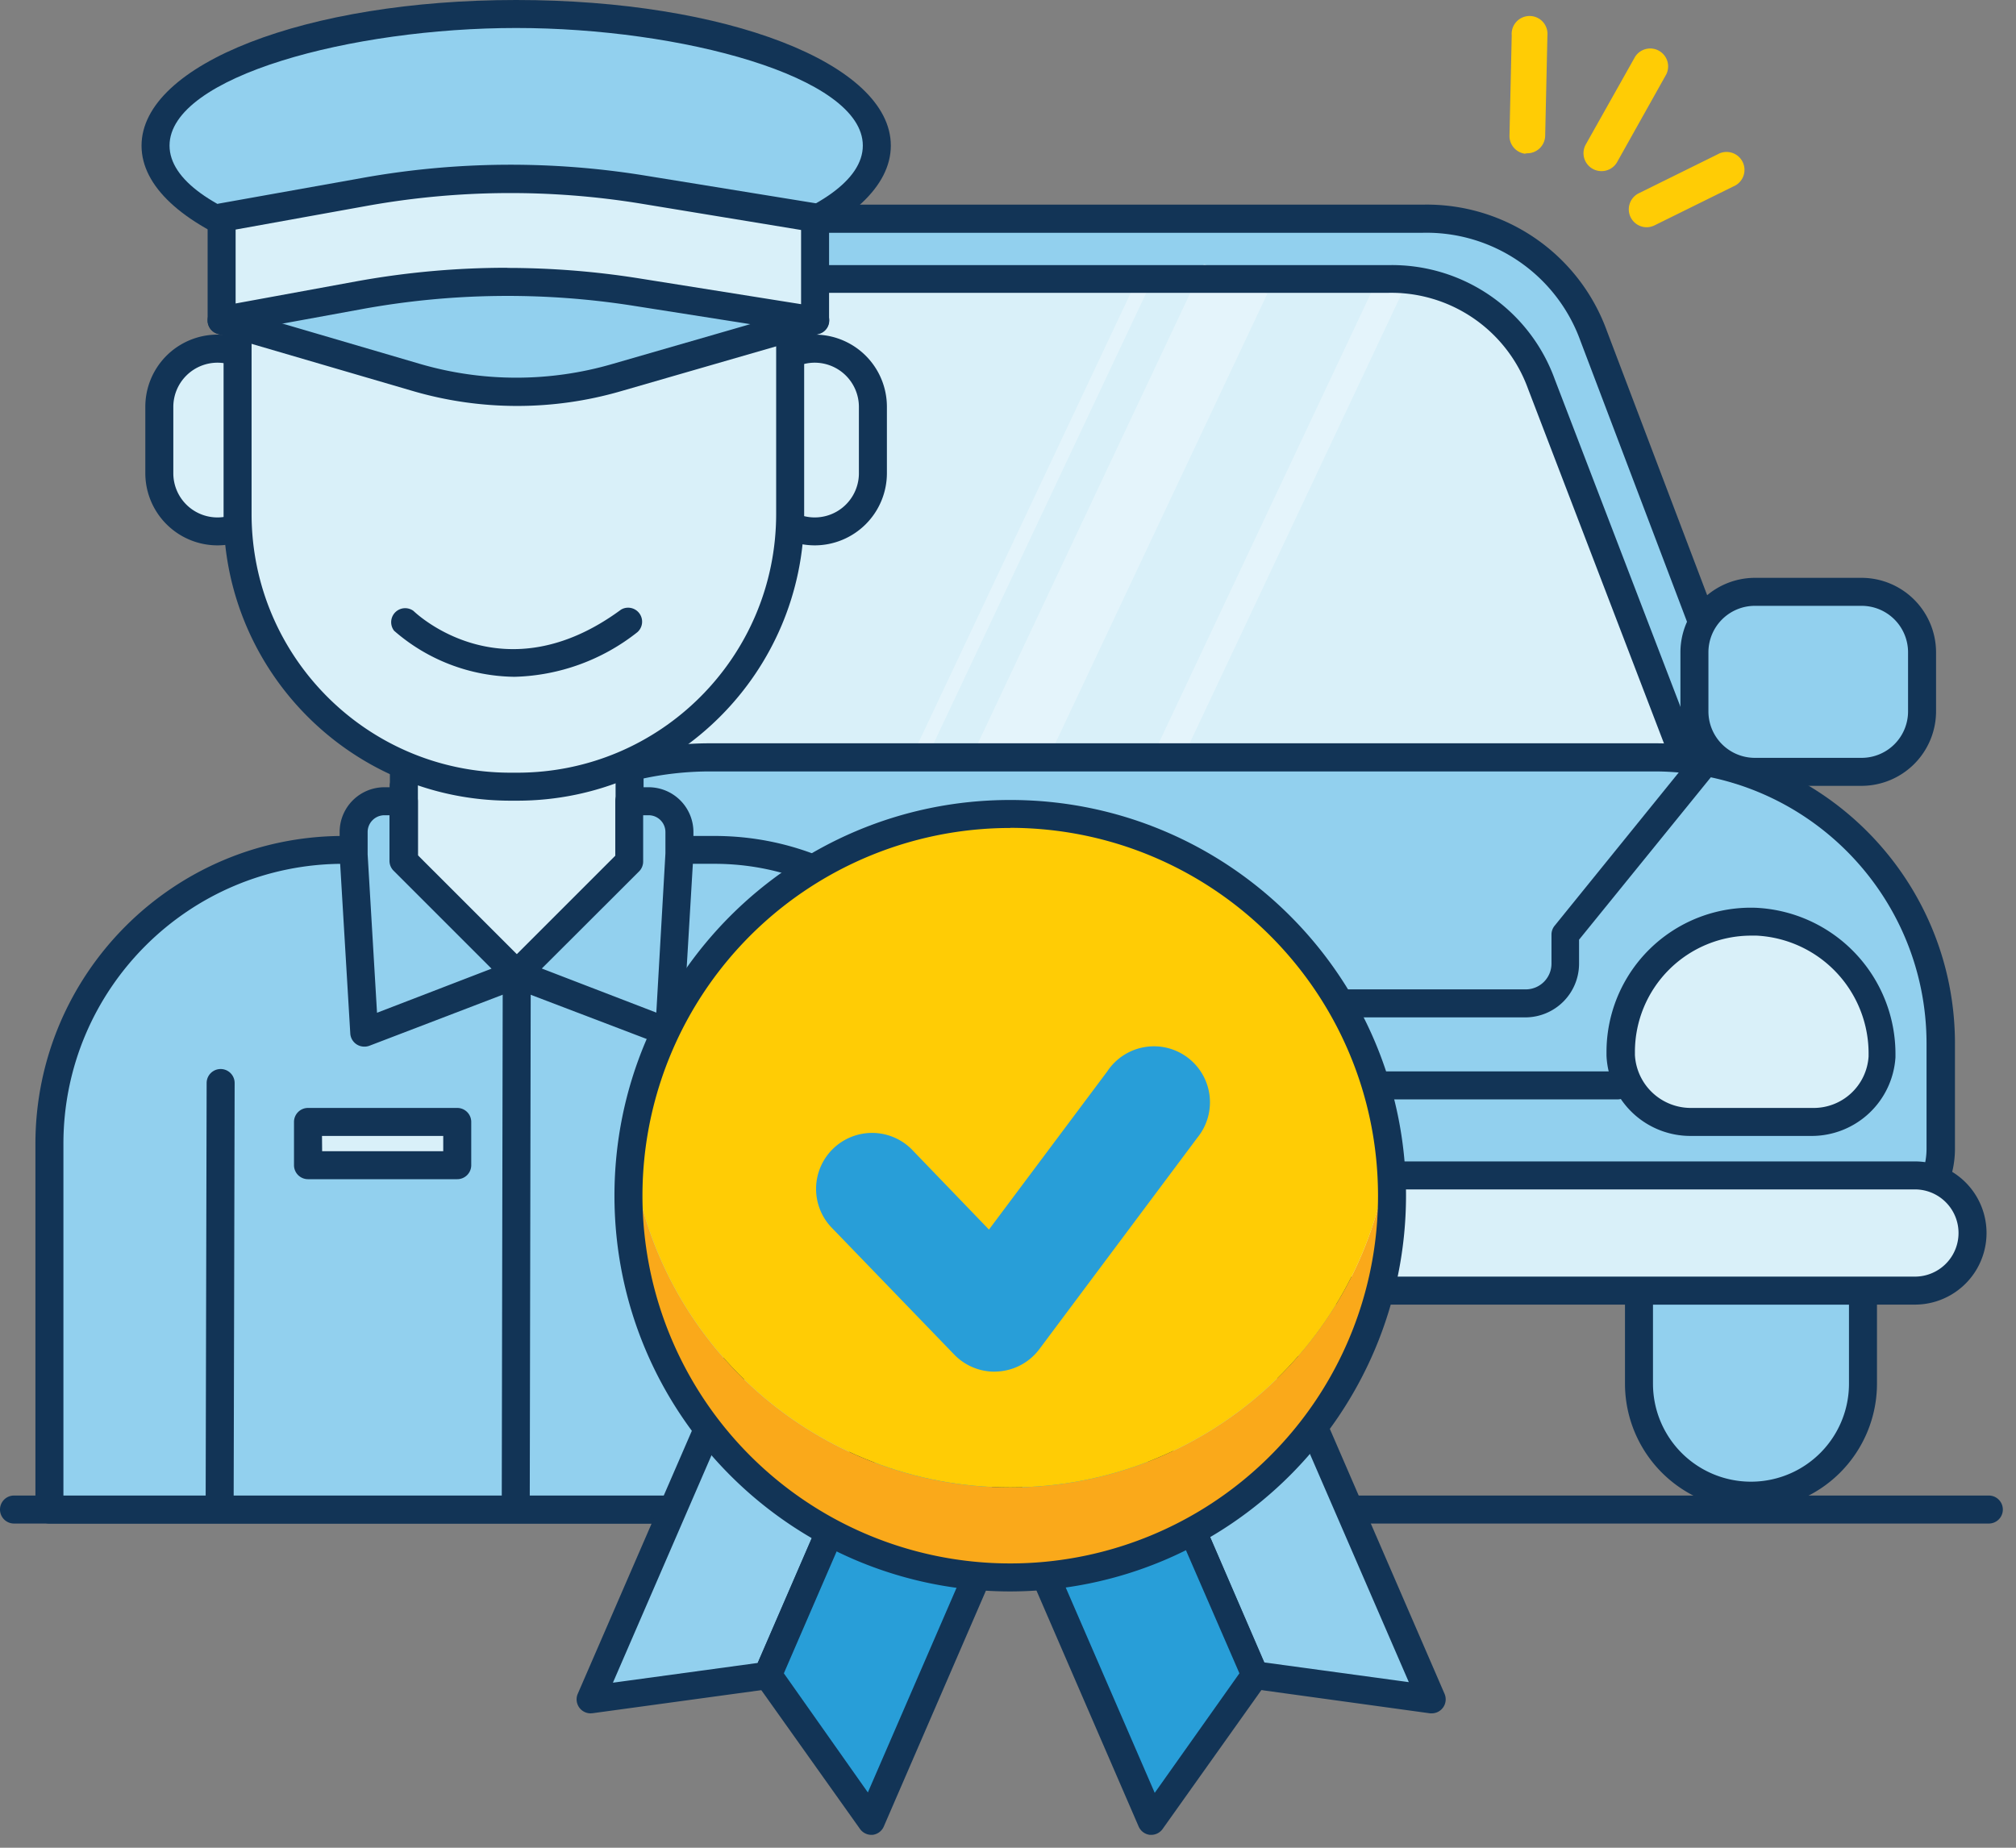 <svg xmlns="http://www.w3.org/2000/svg" width="144" height="132" viewBox="0 0 144 132"><rect x="0" y="0" width="144" height="132" fill="#808080" stroke="none"/><g fill="none"><path fill="#92D0EE" d="M142.06 107.84H1"/><path fill="#123456" d="M142.06 108.84H1a1 1 0 110-2h141.06a1 1 0 110 2z"/><path fill="#92D0EE" d="M126.04 56.16h-97.2l12.22-32.2a12.73 12.73 0 0112.21-8.34h48.35a12.73 12.73 0 0112.21 8.34l12.21 32.2z"/><path fill="#123456" d="M126.03 57.17H28.84a1 1 0 01-.94-1.35l12.22-32.2a13.67 13.67 0 0113.14-9h48.35a13.68 13.68 0 0113.16 9l12.2 32.16a1 1 0 01-.93 1.35l-.01.04zm-95.75-2h94.3l-11.7-30.84a11.69 11.69 0 00-11.27-7.7H53.26A11.68 11.68 0 0042 24.29L30.28 55.17z"/><path fill="#D9F0F9" d="M121.03 55.87H33.84l11-28.47a11.42 11.42 0 0111-7.49h43.37a11.42 11.42 0 0111 7.49l10.82 28.47z"/><path fill="#FFF" d="M69.51 53.83l16.488-34.978 4.523 2.132-16.49 34.978zm12.534.794l16.49-34.978 1.808.853-16.489 34.978zm-17.199.045l16.501-34.972.904.426-16.5 34.973z" opacity=".3"/><path fill="#123456" d="M121.03 56.87H33.84a1 1 0 01-.93-1.33l11-28.47a12.36 12.36 0 0111.88-8.13h43.37a12.37 12.37 0 0111.9 8.17l10.91 28.43a1 1 0 01-.93 1.36l-.01-.03zm-85.74-2h84.24l-10.39-27.11a10.39 10.39 0 00-10-6.84H55.75a10.38 10.38 0 00-10 6.8L35.29 54.87z"/><path fill="#92D0EE" d="M117.08 92.2h16v6.65a8 8 0 11-16 0V92.2z"/><path fill="#123456" d="M125.07 107.84a9 9 0 01-9-9v-6.65a1 1 0 011-1h16a1 1 0 011 1v6.65a9 9 0 01-9 9zm-7-14.64v5.65a7 7 0 0014 0V93.2h-14z"/><path fill="#92D0EE" d="M132.53 88.14h-97.4a6.08 6.08 0 01-5.66-3.87l-2.49-6.42c0-13.117 10.633-23.75 23.75-23.75h67.49a20.43 20.43 0 0120.42 20.44v7.54a6.08 6.08 0 01-6.11 6.06z"/><path fill="#123456" d="M132.53 89.14h-97.4a7 7 0 01-6.6-4.51l-2.49-6.42a1 1 0 01-.07-.36c.017-13.666 11.094-24.739 24.76-24.75h67.49c11.83.017 21.414 9.61 21.42 21.44v7.54a7.08 7.08 0 01-7.11 7.06zM27.97 77.66l2.43 6.24a5 5 0 004.73 3.24h97.4a5.08 5.08 0 005.08-5.08v-7.52c-.011-10.726-8.704-19.419-19.43-19.43H50.73c-12.484.01-22.634 10.067-22.76 22.55z"/><rect width="125.55" height="8.23" x="15.34" y="83.97" fill="#D9F0F9" rx="4.11"/><path fill="#123456" d="M136.78 93.2H19.45a5.115 5.115 0 110-10.23h117.33a5.115 5.115 0 010 10.23zM19.45 84.97a3.115 3.115 0 100 6.23h117.33a3.115 3.115 0 100-6.23H19.45z"/><path fill="#D9F0F9" d="M115.5 77.5H91.98"/><path fill="#123456" d="M115.53 78.54H91.98a1 1 0 010-2h23.55a1 1 0 110 2zm-6.55-5.86H69.05a1 1 0 010-2h39.94a1.84 1.84 0 001.83-1.83v-2.08a1 1 0 01.22-.63l10-12.35a1 1 0 111.55 1.26l-9.8 12.08v1.72a3.84 3.84 0 01-3.81 3.83z"/><path fill="#92D0EE" d="M24.57 60.71h26.5c10.519.006 19.044 8.531 19.05 19.05v28.08H3.55V81.72a21 21 0 0121.02-21.01z"/><path fill="#123456" d="M70.12 108.84H3.53a1 1 0 01-1-1V81.72c0-12.15 9.85-22 22-22h26.5c11.078-.006 20.068 8.962 20.09 20.04v28.08a1 1 0 01-1 1zm-65.59-2h64.59V79.76c-.017-9.962-8.088-18.033-18.05-18.05H24.53c-11.046 0-20 8.954-20 20v25.13z"/><path fill="#D9F0F9" d="M28.85 51.79H45v9.73a8.06 8.06 0 01-16.12 0v-9.73h-.03z"/><path fill="#123456" d="M36.91 70.54a9.07 9.07 0 01-9.06-9v-9.75a1 1 0 011-1h16.12a1 1 0 011 1v9.75a9.07 9.07 0 01-9.06 9zm-7.06-17.75v8.75a7.06 7.06 0 0014.12 0v-8.75H29.85z"/><rect width="8.31" height="13.05" x="11.37" y="24.91" fill="#D9F0F9" rx="4.15"/><path fill="#123456" d="M15.53 38.96a5.16 5.16 0 01-5.15-5.15v-4.75a5.155 5.155 0 1110.31 0v4.75a5.16 5.16 0 01-5.16 5.15zm0-13.05a3.16 3.16 0 00-3.15 3.15v4.75a3.155 3.155 0 106.31 0v-4.75a3.16 3.16 0 00-3.16-3.15z"/><rect width="8.31" height="13.05" x="54.04" y="24.91" fill="#D9F0F9" rx="4.15"/><path fill="#123456" d="M58.19 38.96a5.16 5.16 0 01-5.15-5.15v-4.75a5.155 5.155 0 1110.31 0v4.75a5.16 5.16 0 01-5.16 5.15zm0-13.05a3.16 3.16 0 00-3.15 3.15v4.75a3.155 3.155 0 106.31 0v-4.75a3.16 3.16 0 00-3.16-3.15z"/><path fill="#92D0EE" d="M44.97 61.54l-8.06 8 10.89 4.19.73-12.7v-1.59a2.2 2.2 0 00-2.2-2.2h-1.36v4.3z"/><path fill="#123456" d="M47.8 74.77a1 1 0 01-.36-.07l-10.91-4.16a1 1 0 01-.35-1.64l7.77-7.77v-3.89a1 1 0 011-1h1.39a3.2 3.2 0 013.19 3.2v1.59l-.76 12.8a1 1 0 01-1 .94h.03zm-9.1-5.58l8.18 3.15.65-11.37v-1.53a1.2 1.2 0 00-1.2-1.2h-.39v3.3a1 1 0 01-.29.71l-6.95 6.94z"/><path fill="#92D0EE" d="M56.26 88.9l-14.07 32.5 12.65-1.73 11.45-26.43z"/><path fill="#123456" d="M42.19 122.4a1 1 0 01-.92-1.4l14.08-32.46a1 1 0 011.31-.52l10 4.34a1 1 0 01.52 1.32l-11.42 26.39a1 1 0 01-.78.59l-12.65 1.73-.14.01zm14.59-32.19l-13 30 10.34-1.41 10.82-25-8.16-3.59z"/><path fill="#289ED8" d="M66.29 93.24l-11.45 26.43 7.4 10.41 14.08-32.5z"/><path fill="#123456" d="M62.24 131.08a1 1 0 01-.81-.42l-7.4-10.41a1 1 0 01-.1-1l11.44-26.41a1 1 0 011.31-.52l10 4.34a1 1 0 01.52 1.32l-14.07 32.5a1 1 0 01-.81.6h-.08zm-6.25-11.54l6 8.51 13-30-8.18-3.51-10.82 25z"/><path fill="#92D0EE" d="M88.22 88.9l14.07 32.5-12.65-1.73-11.45-26.43z"/><path fill="#123456" d="M102.29 122.4h-.13l-12.63-1.74a1 1 0 01-.78-.59L77.27 93.64a1 1 0 01.52-1.32l10-4.34a1 1 0 011.32.52l14.07 32.5a1 1 0 01-.92 1.4h.03zm-12-3.64l10.34 1.41-13-30-8.1 3.59 10.76 25z"/><path fill="#289ED8" d="M78.19 93.24l11.45 26.43-7.4 10.41-14.08-32.5z"/><path fill="#123456" d="M82.24 131.08h-.1a1 1 0 01-.81-.6l-14.07-32.5a1 1 0 01.52-1.32l10-4.34a1 1 0 011.32.52l11.43 26.43a1 1 0 01-.1 1l-7.4 10.41a1 1 0 01-.79.4zm-12.76-33l13 30 6.05-8.54-10.86-25-8.19 3.54z"/><path fill="#FAA91A" d="M72.16 106.26c-13.819 0-25.453-10.337-27.08-24.06a27.27 27.27 0 1054.15 0c-1.626 13.72-13.255 24.055-27.07 24.06z"/><path fill="#FFCC05" d="M72.16 106.26c13.815-.005 25.444-10.34 27.07-24.06-1.648-13.703-13.273-24.015-27.075-24.015S46.728 68.497 45.08 82.2c1.627 13.723 13.261 24.06 27.08 24.06z"/><path fill="#123456" d="M72.16 113.69c-15.612 0-28.268-12.655-28.27-28.267-.002-15.611 12.652-28.27 28.263-28.273 15.612-.004 28.271 12.648 28.277 28.26-.011 15.61-12.66 28.263-28.27 28.28zm0-54.54a26.27 26.27 0 1026.27 26.26c-.017-14.502-11.768-26.253-26.27-26.27v.01z"/><path fill="#289ED8" d="M71.03 97.99a4 4 0 01-2.88-1.23l-8.69-9a4 4 0 115.76-5.55l5.42 5.63 8.45-11.3a4 4 0 116.44 4.73L74.24 96.38a4 4 0 01-3 1.6l-.21.01z"/><ellipse cx="36.87" cy="10.4" fill="#92D0EE" rx="25.76" ry="9.4"/><path fill="#123456" d="M36.87 20.81c-15 0-26.76-4.57-26.76-10.4S21.87 0 36.87 0c15 0 26.76 4.54 26.76 10.4S51.88 20.81 36.87 20.81zm0-18.81c-11.71 0-24.76 3.45-24.76 8.4s13 8.4 24.76 8.4c11.76 0 24.76-3.45 24.76-8.4S48.58 2 36.87 2z"/><path fill="#92D0EE" d="M28.85 61.54l8.06 8-10.89 4.23-.76-12.74v-1.59a2.2 2.2 0 012.2-2.2h1.39v4.3z"/><path fill="#123456" d="M26.02 74.77a1 1 0 01-1-.94l-.76-12.74v-1.65a3.2 3.2 0 013.2-3.2h1.39a1 1 0 011 1v3.86l7.77 7.77a1 1 0 01-.35 1.67l-10.89 4.17a1 1 0 01-.36.06zm1.44-16.53a1.2 1.2 0 00-1.2 1.2v1.59l.67 11.32 8.18-3.15-7-7a1 1 0 01-.29-.71v-3.25h-.36z"/><path fill="#92D0EE" d="M36.91 69.58l-.07 37.54"/><path fill="#123456" d="M36.84 108.12a1 1 0 01-1-1l.07-37.58a1 1 0 012 0l-.07 37.54a1 1 0 01-1 1.04z"/><path fill="#92D0EE" d="M15.76 77.37l-.07 29.75"/><path fill="#123456" d="M15.69 108.12a1 1 0 01-1-1l.07-29.75a1 1 0 012 0l-.07 29.75a1 1 0 01-1 1z"/><rect width="16.26" height="12.86" x="121.03" y="42.28" fill="#92D0EE" rx="4.32"/><path fill="#123456" d="M132.97 56.14h-7.62a5.33 5.33 0 01-5.32-5.32V46.6a5.33 5.33 0 015.32-5.32h7.62a5.33 5.33 0 015.32 5.32v4.22a5.33 5.33 0 01-5.32 5.32zm-7.62-12.86a3.32 3.32 0 00-3.32 3.32v4.22a3.32 3.32 0 003.32 3.32h7.62a3.32 3.32 0 003.32-3.32V46.6a3.32 3.32 0 00-3.32-3.32h-7.62z"/><path fill="#D9F0F9" d="M134.4 75.39v.15a4.91 4.91 0 01-5 4.64h-8.69a4.94 4.94 0 01-5-4.76v-.24a9.31 9.31 0 019.61-9.31 9.42 9.42 0 019.08 9.52z"/><path fill="#123456" d="M129.44 81.15h-8.69a6 6 0 01-6-5.73v-.27a10.31 10.31 0 0110.64-10.3 10.46 10.46 0 0110 10.57v.12a6 6 0 01-5.95 5.61zm-4.35-14.31a8.31 8.31 0 00-8.31 8.31v.22a4 4 0 004 3.78h8.69a3.93 3.93 0 004-3.68v-.11a8.43 8.43 0 00-8-8.52h-.38z"/><path fill="#D9F0F9" d="M17 18.82h39.44v17.91c0 10.741-8.699 19.453-19.44 19.47h-.52A19.47 19.47 0 0117 36.73V18.82z"/><path fill="#123456" d="M36.97 57.2h-.52c-11.302-.011-20.463-9.168-20.48-20.47V18.82a1 1 0 011-1h39.47a1 1 0 011 1v17.91c-.017 11.298-9.172 20.453-20.47 20.47zm-19-37.39v16.92c.011 10.2 8.28 18.464 18.48 18.47h.52c10.196-.011 18.459-8.274 18.47-18.47V19.82l-37.47-.01z"/><path fill="#92D0EE" d="M15.83 22.89l13.9 4.08a25.57 25.57 0 0014.29 0l14.19-4.1-20.74-6.8-21.64 6.82z"/><path fill="#123456" d="M36.92 29a26.55 26.55 0 01-7.48-1.08l-13.91-4.07a1 1 0 010-1.91l21.63-6.82a1 1 0 01.61 0l20.76 6.82a1 1 0 010 1.91l-14.19 4.1A26.55 26.55 0 0136.92 29zm-17.65-6.15L30.01 26a24.54 24.54 0 0013.74 0l11.08-3.2-17.37-5.7-18.19 5.75z"/><path fill="#D9F0F9" d="M58.22 22.89l-12.69-2.02a59 59 0 00-19.87.23l-9.8 1.79v-7.35l10.21-1.8a59 59 0 0119.83-.2l12.32 2v7.35z"/><path fill="#123456" d="M15.83 23.89a1 1 0 01-1-1v-7.35a1 1 0 01.82-1l10.24-1.83a59.91 59.91 0 0120.17-.17l12.32 2a1 1 0 01.84 1v7.32a1 1 0 01-1.16 1l-12.71-2a57.84 57.84 0 00-19.54.23l-9.8 1.79-.18.01zm20.41-4.75a60 60 0 019.43.75l11.55 1.84v-5.3l-11.48-1.89a57.88 57.88 0 00-19.49.16l-9.42 1.7v5.28l8.62-1.58a60 60 0 0110.79-.97v.01zm.51 29.21a13.31 13.31 0 01-8.6-3.29 1 1 0 011.38-1.42c.26.25 6.46 6.08 14.83-.09a1 1 0 011.17 1.61 14.73 14.73 0 01-8.78 3.19z"/><path fill="#D9F0F9" d="M22 80.16h10.65v3.09H22z"/><path fill="#123456" d="M32.66 84.24H22a1 1 0 01-1-1v-3.09a1 1 0 011-1h10.66a1 1 0 011 1v3.09a1 1 0 01-1 1zm-9.65-2h8.65v-1.09H23l.01 1.09z"/><path fill="#FFCC05" d="M117.43 16.22a1.28 1.28 0 01-.38-2.41l5.63-2.78a1.28 1.28 0 111.13 2.29l-5.63 2.78a1.27 1.27 0 01-.75.12zm-8.52-5.24a1.28 1.28 0 01-1.09-1.29l.16-7.16a1.28 1.28 0 112.55.01l-.16 7.16a1.28 1.28 0 01-1.31 1.25l-.15.03zm5.29 1.23a1.28 1.28 0 01-.93-1.89l3.52-6.26a1.28 1.28 0 012.23 1.25l-3.49 6.23a1.28 1.28 0 01-1.33.67z"/></g></svg>